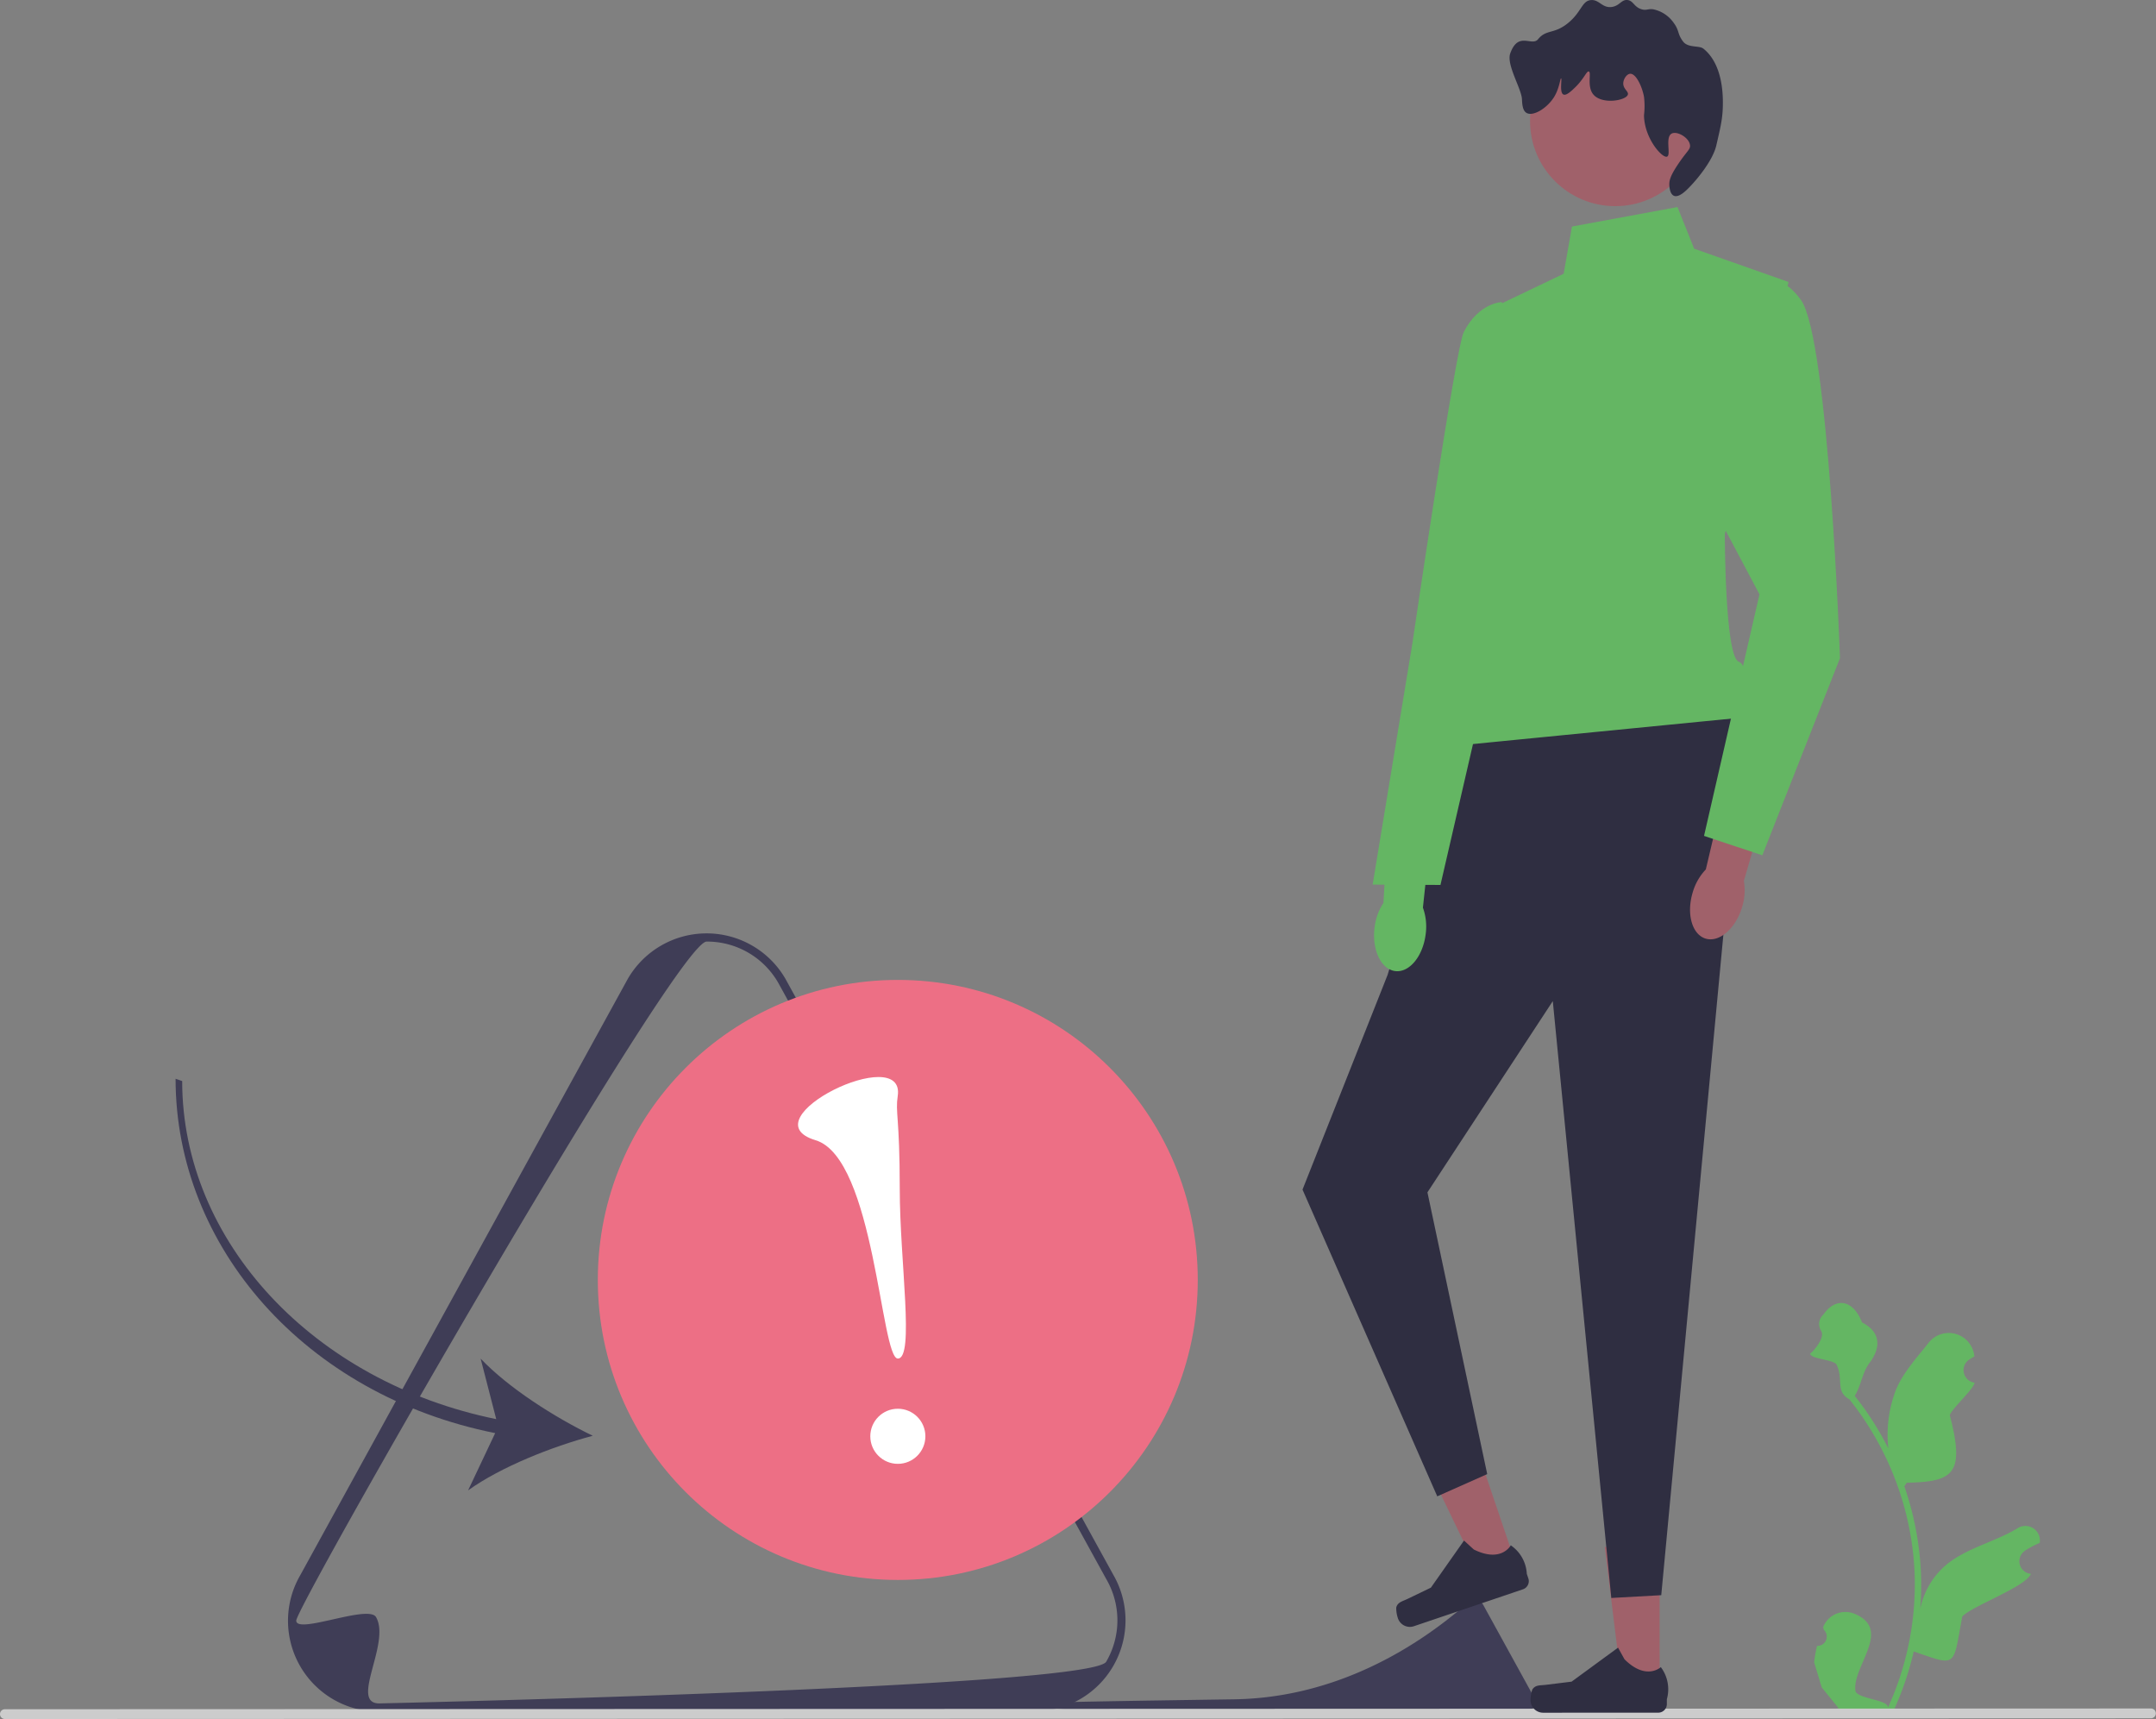 <svg xmlns="http://www.w3.org/2000/svg" width="390" height="310.911" viewBox="0 0 390 310.911">
  <rect x="0" y="0" width="390" height="310.911" fill="#808080" stroke="none"/>
  <g id="Group_454" data-name="Group 454" transform="translate(-4132 -1881)">
    <path id="Path_562" data-name="Path 562" d="M441.741,379.064a1.687,1.687,0,0,0,1.222-2.924l-.116-.46.046-.11a4.319,4.319,0,0,1,5.628-2.315c6.923,2.862-.386,9.44.163,13.891.193,1.536,6.21,1.621,5.87,3.128a53.729,53.729,0,0,0,4.88-22.317,51.856,51.856,0,0,0-.324-5.785q-.267-2.362-.741-4.69a54.352,54.352,0,0,0-10.786-23.032c-2.574-1.406-1-3.605-2.3-6.241-.466-.951-4.622-.972-4.8-2.014.186.024,2.872-2.766,1.985-4.145a2.287,2.287,0,0,1,.348-2.84,2.386,2.386,0,0,0,.207-.243c2.216-3.006,5.27-2.483,6.866,1.6,3.407,1.718,3.441,4.569,1.352,7.311-1.329,1.745-1.511,4.105-2.677,5.973.12.154.245.3.365.456a54.708,54.708,0,0,1,5.713,9.043A22.741,22.741,0,0,1,456,332.791c1.308-3.158,3.768-5.814,5.923-8.546a4.644,4.644,0,0,1,8.268,2.349q.007.06.013.119-.478.27-.936.573a2.288,2.288,0,0,0,.925,4.163l.047.007c-.115,1.147-4.187,4.762-4.474,5.881,2.754,10.636.693,12.04-7.78,12.218l-.445.633a55.88,55.88,0,0,1,2.887,13.793,52.952,52.952,0,0,1-.035,8.551l.014-.1a13.993,13.993,0,0,1,4.774-8.082c3.675-3.021,8.869-4.135,12.834-6.564a2.626,2.626,0,0,1,4.023,2.553l-.016.106a15.371,15.371,0,0,0-1.723.831q-.479.27-.937.574a2.287,2.287,0,0,0,.925,4.163l.047.007.1.014c-1.012,2.406-10.656,5.8-12.422,7.725-1.717,9.29-.874,9.014-8.779,6.311h0a55.816,55.816,0,0,1-3.746,10.948l-13.395,0c-.048-.149-.091-.3-.135-.451a15.22,15.22,0,0,0,3.706-.222c-.994-1.219-1.989-2.448-2.983-3.667a.832.832,0,0,1-.062-.072l-.015-.019-1.379-4.54a22.883,22.883,0,0,1,.527-2.989h0Z" transform="translate(4018.938 1799.621)" fill="#64b663"/>
    <path id="Path_563" data-name="Path 563" d="M205.117,367.828l-118.528.041a16.436,16.436,0,0,1-14.273-24.7l59.227-107.819a16.472,16.472,0,0,1,28.53-.01l59.309,107.791a16.472,16.472,0,0,1-14.264,24.7h0ZM71.575,351.4c0,2.575,13.079-2.973,14.434-.628,2.71,4.691-4.839,15.612.579,15.61,0,0,128.8-2.845,131.5-7.538a14.832,14.832,0,0,0-.006-14.985L158.777,236.068a14.826,14.826,0,0,0-12.972-7.475c-5.415,0-74.229,120.232-74.229,122.807h0Z" transform="translate(4114.011 1822.707)" fill="#3f3d56"/>
    <path id="Path_564" data-name="Path 564" d="M253.507,407.905c-1.486,2.974,68.1,2.06,68.921,2.06,0,0,19.558-.432,19.969-1.145a2.252,2.252,0,0,0,0-2.276l-9.006-16.369a2.251,2.251,0,0,0-1.97-1.135.284.284,0,0,0-.15.089c-12.015,10.736-26.821,17.834-42.932,18.074-17.131.255-34.737.513-34.832.7Z" transform="translate(4066.937 1781.143)" fill="#3f3d56"/>
    <path id="Path_565" data-name="Path 565" d="M0,416.729a.882.882,0,0,0,.885.884l388.231-.134a.885.885,0,0,0,0-1.769L.884,415.845a.882.882,0,0,0-.884.885Z" transform="translate(4132 1774.297)" fill="#ccc"/>
    <g id="Group_450" data-name="Group 450" transform="translate(4408.858 2160.801)">
      <path id="Path_566" data-name="Path 566" d="M400.449,402.351l-6.723,0-3.207-25.931,9.923,0Z" transform="translate(-377.095 -376.418)" fill="#a0616a"/>
      <path id="Path_567" data-name="Path 567" d="M372.779,408.49h0a5.771,5.771,0,0,0-.319,1.9h0a2.282,2.282,0,0,0,2.283,2.281l20.821-.007a1.557,1.557,0,0,0,1.556-1.557v-.867a6.655,6.655,0,0,0-1.093-5.816s-2.635,2.515-6.574-1.422l-1.162-2.1-8.4,6.151-4.659.575c-1.019.126-1.923-.019-2.447.865Z" transform="translate(-372.46 -382.702)" fill="#2f2e41"/>
    </g>
    <g id="Group_451" data-name="Group 451" transform="translate(4384.549 2139.99)">
      <path id="Path_568" data-name="Path 568" d="M363.081,372.985l-6.368,2.155L345.369,351.6l9.4-3.181Z" transform="translate(-341.197 -348.421)" fill="#a0616a"/>
      <path id="Path_569" data-name="Path 569" d="M339.773,387.01h0a5.773,5.773,0,0,0,.306,1.9h0a2.282,2.282,0,0,0,2.893,1.43l19.722-6.675a1.557,1.557,0,0,0,.975-1.974l-.278-.821a6.655,6.655,0,0,0-2.9-5.16s-1.69,3.227-6.683.759l-1.775-1.621-5.992,8.519-4.23,2.037c-.925.446-1.828.6-2.042,1.6h0Z" transform="translate(-339.756 -355.205)" fill="#2f2e41"/>
    </g>
    <path id="Path_570" data-name="Path 570" d="M345.407,177.957l-13.04,43.188-15.395,38.847,24.373,55.477,9.037-4.02-10.813-50.962L362.245,225.9l10.582,107.954,9.038-.505,12.257-130.307,1.748-28.371Z" transform="translate(4050.641 1836.165)" fill="#2f2e41"/>
    <path id="Path_571" data-name="Path 571" d="M393.274,50.385l-19.08,3.522-1.5,8.537-11.547,5.527-6,62.768s-10.038,13.059-2,17.073l51.216-5.039s2.507-9.284,0-10.165-2.519-23.058-2.519-23.058l11.533-45.615-17.075-6.02-3.015-7.531Z" transform="translate(4042.158 1868.067)" fill="#64b663"/>
    <circle id="Ellipse_111" data-name="Ellipse 111" cx="15.407" cy="15.407" r="15.407" transform="translate(4408.771 1887.473)" fill="#a0616a"/>
    <path id="Path_572" data-name="Path 572" d="M396.675,24.167c-1.229.673-.063,3.887-.831,4.164-.888.321-4.127-3.365-4.167-7.494a14.007,14.007,0,0,0,0-3.331c-.362-1.938-1.472-4.224-2.5-4.163-.609.036-1.2.9-1.249,1.666-.062,1.077.984,1.5.834,2.082-.287,1.105-4.682,1.869-6.246,0-1.227-1.463-.286-4.032-.834-4.164-.4-.1-.838,1.317-2.5,2.916-.625.6-1.555,1.5-2.082,1.25-.761-.358-.208-2.881-.417-2.915-.173-.028-.282,1.746-1.248,3.332-1.241,2.037-3.8,3.608-5,2.917-.732-.424-.79-1.6-.834-2.5-.093-1.887-2.834-6.226-2.125-8.245,1.444-4.108,3.917-1.212,5.036-2.583,1.515-1.856,2.874-.858,5.412-2.917,2.48-2.011,2.5-4.033,4.163-4.166,1.5-.12,2.028,1.476,3.748,1.248,1.457-.193,1.775-1.43,2.914-1.25,1.044.165,1.112,1.255,2.5,1.665.885.262,1.08-.117,2.082,0a5.991,5.991,0,0,1,3.749,2.5c1.012,1.372.619,1.95,1.667,3.331.9,1.191,2.906.685,3.659,1.28,2.46,1.943,3.517,5.527,3.538,9.611.015,2.857-.358,4.3-1.189,7.906-.631,2.738-3.554,6.276-5.166,7.854-.433.424-1.645,1.611-2.5,1.25-.808-.342-.832-1.879-.834-2.082,0-.7.182-1.562,1.664-3.748,1.557-2.3,2.175-2.559,2.081-3.332-.167-1.366-2.352-2.617-3.332-2.081h0Z" transform="translate(4037.707 1881)" fill="#2f2e41"/>
    <g id="Group_452" data-name="Group 452" transform="translate(4380.297 1935.633)">
      <path id="Path_573" data-name="Path 573" d="M334.466,218.379c-.48,4.016,1.2,7.519,3.759,7.824s5.016-2.7,5.5-6.719a10.123,10.123,0,0,0-.505-4.754l1.818-17.042-8.016-.683-.942,16.873a10.123,10.123,0,0,0-1.61,4.5h0Z" transform="translate(-334.125 -105.199)" fill="#64b663"/>
      <path id="Path_574" data-name="Path 574" d="M357.417,73.5s-4.153.059-6.9,5.429c-1.461,2.854-9.278,56.216-9.278,56.216l-7.2,43.714,12.266.062,9.558-41.4,8.041-24.01L357.417,73.5Z" transform="translate(-334.036 -73.498)" fill="#64b663"/>
    </g>
    <path id="Path_575" data-name="Path 575" d="M411.763,210.018c-1.175,3.87-.13,7.613,2.332,8.361s5.412-1.784,6.586-5.654a10.123,10.123,0,0,0,.334-4.769l4.771-16.461-7.773-2.075-3.879,16.448a10.123,10.123,0,0,0-2.373,4.15h0Z" transform="translate(4026.434 1832.381)" fill="#a0616a"/>
    <path id="Path_576" data-name="Path 576" d="M418.563,69.138s6.024-4.521,11.048,2.507,7.052,64.772,7.052,64.772l-14.047,35.656-10.546-3.511L422.1,124.873,404.512,91.739l14.052-22.6Z" transform="translate(4028.172 1863.621)" fill="#64b663"/>
    <circle id="Ellipse_112" data-name="Ellipse 112" cx="54.263" cy="54.263" r="54.263" transform="translate(4240.139 2058.232)" fill="#ed6f85"/>
    <g id="Group_453" data-name="Group 453" transform="translate(4276.358 2075.795)">
      <circle id="Ellipse_113" data-name="Ellipse 113" cx="4.982" cy="4.982" r="4.982" transform="translate(13.071 59.999)" fill="#fff"/>
      <path id="Path_577" data-name="Path 577" d="M212.237,265.5c-.458,3.041.362,3.677.367,16.788s2.725,30.689-.35,30.69-4.2-36.276-14.879-39.487C184.82,269.711,213.719,255.651,212.237,265.5Z" transform="translate(-194.205 -262.06)" fill="#fff"/>
    </g>
    <path id="Path_578" data-name="Path 578" d="M100.539,326.574l-4.9,10.358c5.927-4.25,15.184-7.913,22.551-9.876-6.864-3.315-15.263-8.661-20.281-13.954l2.82,10.945c-33.059-6.733-56.8-32.094-56.809-61.145l-1.194-.411C42.734,292.837,66.146,319.7,100.539,326.574Z" transform="translate(4121.034 1813.625)" fill="#3f3d56"/>
  </g>
</svg>
